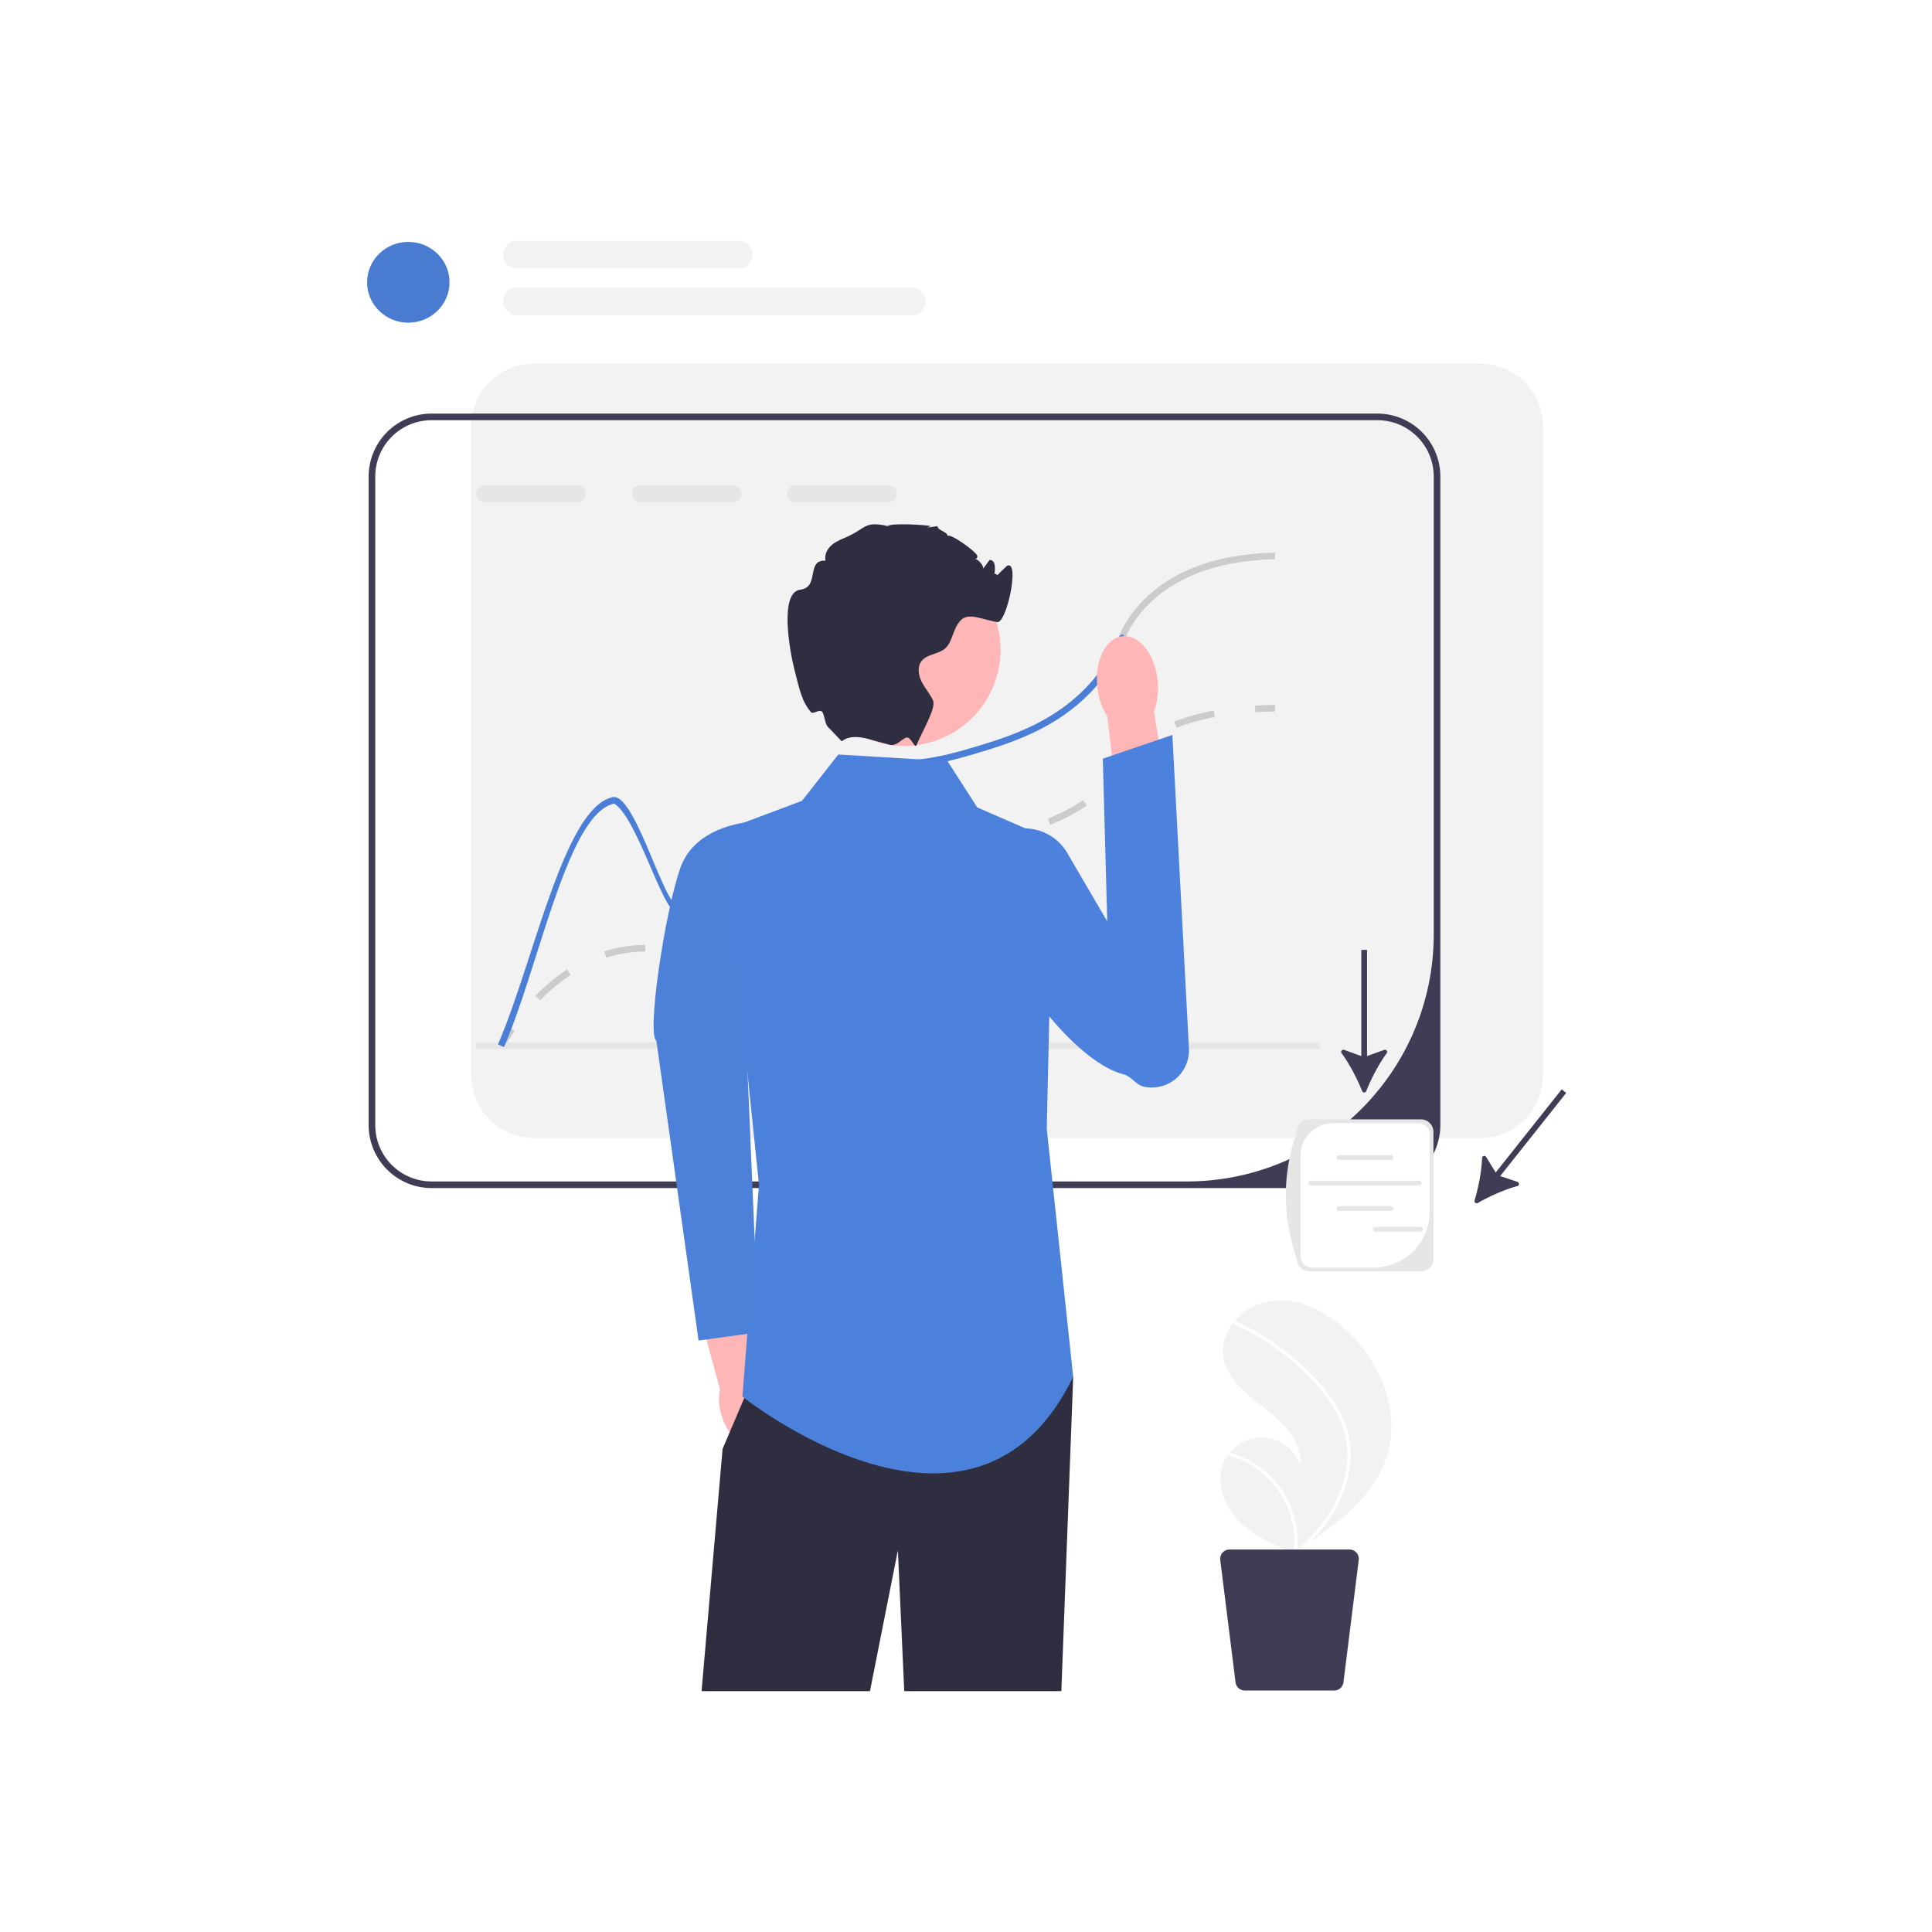 <svg xmlns="http://www.w3.org/2000/svg" xmlns:xlink="http://www.w3.org/1999/xlink" width="1500" height="1500" viewBox="0 0 1500 1500">
<rect x="0" y="0" width="1500" height="1500" fill="#333333" stroke="none"/>
<defs>
<clipPath id="clip-undraw_predictive_analytics_re_wxt8">
<rect width="1500" height="1500" id="id_101"></rect>
</clipPath>
</defs>
<g id="undraw_predictive_analytics_re_wxt8" clip-path="url(#clip-undraw_predictive_analytics_re_wxt8)">
<rect width="1500" height="1500" fill="#fff" id="id_102"></rect>
<g id="undraw_predictive_analytics_re_wxt8-2" data-name="undraw_predictive_analytics_re_wxt8">
<g id="undraw_predictive_analytics_re_wxt8-3" data-name="undraw_predictive_analytics_re_wxt8">
<rect id="Rectangle_2206" data-name="Rectangle 2206" width="1500" height="1500" fill="#fff" opacity="0"></rect>
<path id="Path_16397" data-name="Path 16397" d="M1149.12,282.32H414.74A48.908,48.908,0,0,0,365.895,331.2V834.749a48.908,48.908,0,0,0,48.845,48.875h734.38a48.9,48.9,0,0,0,48.84-48.875V331.2a48.9,48.9,0,0,0-48.84-48.875Z" fill="#f2f2f2"></path>
<path id="Path_16398" data-name="Path 16398" d="M1069.44,321.107H335.066a48.908,48.908,0,0,0-48.845,48.876V873.536a48.908,48.908,0,0,0,48.845,48.875H1069.44a48.911,48.911,0,0,0,48.85-48.875V369.983A48.912,48.912,0,0,0,1069.44,321.107Zm43.71,404.22c0,106.008-85.88,191.945-191.827,191.945H335.066a43.723,43.723,0,0,1-43.709-43.736V369.983a43.722,43.722,0,0,1,43.709-43.736H1069.44a43.723,43.723,0,0,1,43.71,43.736Z" fill="#3f3d56"></path>
<path id="Path_16399" data-name="Path 16399" d="M391.118,813.284l-4.347-2.737c2.826-4.494,5.741-8.849,8.663-12.945l4.181,2.986c-2.866,4.015-5.724,8.286-8.5,12.7Z" fill="#ccc"></path>
<path id="Path_16400" data-name="Path 16400" d="M419.438,776.657l-3.676-3.588a150.138,150.138,0,0,1,24.515-20.506l2.831,4.289a144.984,144.984,0,0,0-23.67,19.806Zm128.137-32.439a98.09,98.09,0,0,1-15.9-1.471l.831-5.071a91.816,91.816,0,0,0,15.073,1.4,69.478,69.478,0,0,0,15.207-1.7l1.109,5.019a74.639,74.639,0,0,1-16.316,1.822Zm-76.854-.68-1.544-4.9a108.079,108.079,0,0,1,16.987-3.881,99.868,99.868,0,0,1,14.443-1.063h.316v5.14h-.316a94.685,94.685,0,0,0-13.707,1.01,102.961,102.961,0,0,0-16.179,3.7Zm122.426-14.852-3.283-3.953c7.087-5.891,12.167-13.014,17.546-20.556l2.146-3,4.168,3-2.133,2.981c-5.577,7.821-10.847,15.209-18.444,21.524Zm41.19-47.123-3.16-4.053a94.293,94.293,0,0,1,23.912-13.39q2.342-.922,4.485-1.651l1.658,4.863c-1.362.466-2.779.986-4.264,1.571a89.21,89.21,0,0,0-22.631,12.66Zm62.007-17.851c-1.728,0-3.367-.016-4.942-.034l.06-5.139c1.61.019,3.29.023,5.069.034a216.971,216.971,0,0,0,26.008-1.51l.592,5.105a225.258,225.258,0,0,1-26.787,1.544Zm58.03-6.73-1.018-5.037c9.226-1.867,19.958-4.089,30.582-6.832l1.284,4.977C774.477,652.864,763.665,655.1,754.374,656.982Zm61.1-16.635-1.921-4.767A144.51,144.51,0,0,0,840.9,621.255l2.879,4.256a149.577,149.577,0,0,1-28.3,14.836Zm51.9-36.723-4.168-3c1.434-1.99,2.672-3.931,3.87-5.808,3.536-5.541,7.194-11.272,15.9-18.306l.609-.488,3.183,4.033-.566.453c-8.058,6.51-11.332,11.641-14.8,17.074-1.236,1.936-2.515,3.939-4.031,6.046Zm46.077-38.546-1.873-4.785A170.848,170.848,0,0,1,942.3,551.7l.948,5.052a165.858,165.858,0,0,0-29.8,8.323Z" fill="#ccc"></path>
<path id="Path_16401" data-name="Path 16401" d="M974.647,552.981l-.321-5.129c4.991-.313,10.209-.518,15.509-.614l.093,5.14c-5.225.092-10.367.3-15.281.6Z" fill="#ccc"></path>
<path id="Path_16402" data-name="Path 16402" d="M448.391,376.8H376.33a6.591,6.591,0,0,0,0,13.182h72.061a6.591,6.591,0,0,0,0-13.182Z" fill="#e6e6e6"></path>
<path id="Path_16403" data-name="Path 16403" d="M569.093,376.8H497.031a6.591,6.591,0,0,0,0,13.182h72.062a6.591,6.591,0,0,0,0-13.182Z" fill="#e6e6e6"></path>
<path id="Path_16404" data-name="Path 16404" d="M689.794,376.8H617.733a6.591,6.591,0,0,0,0,13.182h72.061a6.591,6.591,0,0,0,0-13.182Z" fill="#e6e6e6"></path>
<path id="Path_16405" data-name="Path 16405" d="M1024.55,809.344H369.685v5.139H1024.55Z" fill="#e6e6e6"></path>
<path id="Path_16406" data-name="Path 16406" d="M989.959,434.173C943.348,435.38,908.576,449.1,886.542,474.9c-8.141,9.559-11.454,17.088-14.947,25.054-3.467,7.863-7.011,15.958-15.254,26.519v-8.737A114.458,114.458,0,0,0,866.9,497.875c3.647-8.326,7.113-16.189,15.742-26.288,23.011-26.982,59.067-41.3,107.167-42.554l.154,5.14Z" fill="#ccc"></path>
<path id="Path_16407" data-name="Path 16407" d="M871.595,499.956c-3.467,7.863-7.011,15.957-15.255,26.519q-1.464,1.889-3.158,3.931c-29.739,35.385-69.468,47-101.415,56.353-2,.591-3.955,1.131-5.855,1.645-28.4,7.709-43.966,7.426-55.549,7.246-11.633-.205-19.312-.334-33.051,7.529-25.193,14.365-35.517,35.385-45.507,55.711-10.3,20.917-20.006,40.678-44.762,49.954-17.181,6.425-29.251,3.238-42.014-.1-10.966-2.9-30.73-74.376-48.229-84.8-36.134,7.581-58.091,125.734-85.493,189l-4.725-2.056c28.121-64.859,51.285-184.014,89.139-191.98,16.872-3.546,39.087,81.818,50.617,84.85,11.968,3.161,23.242,6.116,38.907.257,22.856-8.531,31.691-26.544,41.937-47.384,9.862-20.044,21.033-42.76,47.562-57.921,14.972-8.557,23.678-8.4,35.7-8.2,11.453.205,26.913.462,55.471-7.426,1.438-.412,2.9-.823,4.417-1.26,31.279-9.148,70.186-20.531,98.9-54.708a110.8,110.8,0,0,0,7.113-9.379A114.364,114.364,0,0,0,866.9,497.874c3.647-8.326,8.192-5.884,4.7,2.082Z" fill="#4b7ed6"></path>
<path id="Path_16408" data-name="Path 16408" d="M597.733,1087.85a41.957,41.957,0,0,0-9.659-17.44l-15.058-68.69-32.824,8.05L559,1078.58a41.7,41.7,0,0,0,1.043,19.86c4.644,16.18,16.846,26.92,27.253,24s15.079-18.41,10.435-34.59Z" fill="#ffb6b6"></path>
<path id="Path_16409" data-name="Path 16409" d="M593.193,637.276s-51.836-1.062-65.016,36.709c-12,34.38-26.219,128.832-18.531,134.29l32.725,232.515,46.664-6.41L577.059,755.39l16.134-118.114Z" fill="#4c80d9"></path>
<path id="Path_16410" data-name="Path 16410" d="M833.228,1068.88,824.034,1313H702.049l-4.931-109.39L675.443,1313H544.7l16.308-188.05,16.846-39.55,11.4-26.8Z" fill="#2f2e41"></path>
<path id="Path_16411" data-name="Path 16411" d="M735.639,590.923l-84.747-5.14-28.25,35.976-61.634,23.127,28.249,274.955L576.416,1084.3s179.768,143.9,256.811-15.42L812.682,876.156l5.137-223.561-59.067-25.7Z" fill="#4c81db"></path>
<path id="Path_16412" data-name="Path 16412" d="M898.792,528.379a51.263,51.263,0,0,1-2.937,24L909.972,636.7l-40.293,5.548L859.7,556.12a51.213,51.213,0,0,1-7.778-22.9c-2.1-20.352,6.689-37.935,19.633-39.273s25.139,14.077,27.24,34.429Z" fill="#ffb6b6"></path>
<path id="Path_16413" data-name="Path 16413" d="M828.61,662.249c-13.89-23.756-48.346-26-63.778-3.212-4.219,6.228-3.044,13.229-4.051,21.64-4.276,35.71,64.111,141.23,111.431,153.379,6.209,1.594,9.747,8.3,16.014,9.644h0a28.838,28.838,0,0,0,34.851-29.728L910.223,570.6l-54,18.429,3.456,126.353L828.61,662.249Z" fill="#4c81de"></path>
<path id="Path_16414" data-name="Path 16414" d="M702.06,579.133a74.695,74.695,0,1,0-74.649-74.694A74.671,74.671,0,0,0,702.06,579.133Z" fill="#ffb6b6"></path>
<path id="Path_16415" data-name="Path 16415" d="M771.593,449.591c-.642.154,9.826-10.056,10.272-10.279,10.272-5.139-.283,45.1-7.7,43.684-18.26-3.469-26.144-10.355-33.232,6.836-1.977,4.779-3.21,10.176-7.062,13.593-5.29,4.651-14.073,4.266-18.388,9.816-3.467,4.472-2.465,11.05.1,16.086,2.568,5.063,6.472,9.354,8.809,14.519,2.619,5.808-8.552,24.284-12.815,34.665v.026l-.025.061c-1.133,2.723-3.825-5.122-6.667-5.905-3.4-.937-8.411,7.1-13.827,5.638-.026,0-.052-.026-.077-.026-5.162-1.439-10.915-2.98-16.616-4.522h-.026c-16.05-4.369-20.108,1.9-20.878,1.722l-9.965-10.433c-3.419-2.492-3.033-10.534-5.444-12.7-1.972-1.766-6.888,2.316-8.337.618-7.1-8.326-8.739-16.655-12.927-33.1-3.826-15.033-11.762-60.028,4.546-62.058,15.383-1.927,4.134-23.358,19.62-22.561-.925-3.906.8-8.1,3.595-10.973,2.774-2.9,6.472-4.7,10.2-6.244,18.362-7.5,15.306-13.953,34.669-9.585,1.926-2.7,29.893-.9,33.386,0,.256.051-8.655,2.184,5.136,0-.514,3.161,8.218,4.548,7.7,7.709,1.926-2.6,22.625,12.309,23.113,15.418.642,3.88-5.213,1.9-1.31,2.492,2.312.36,6.266,5.063,5.881,7.4,1.669-2.261,3.339-4.5,5.034-6.758.308.026.59.077.9.128,7.807,1.491-1.144,27.028-.822,19.067.59-14.621,10.94-6.064,3.159-4.342Z" fill="#2f2e41"></path>
<path id="Path_16416" data-name="Path 16416" d="M1057.58,847.147a1.683,1.683,0,0,0,3.13,0c4.01-9.892,9.72-20.969,15.93-29.435a1.7,1.7,0,0,0-1.96-2.595l-13.31,4.819V737.484h-4.45v82.452l-13.32-4.819a1.7,1.7,0,0,0-1.96,2.594c6.21,8.466,11.92,19.544,15.94,29.436Z" fill="#3f3d56"></path>
<path id="Path_16417" data-name="Path 16417" d="M1144.87,932.043a1.685,1.685,0,0,0,2.45,1.95c9.29-5.251,20.65-10.373,30.77-13.138a1.7,1.7,0,0,0,.08-3.249l-13.42-4.51L1216,848.529l-3.49-2.773-51.25,64.567-7.43-12.06a1.693,1.693,0,0,0-3.14.814c-.4,10.494-2.82,22.722-5.82,32.966Z" fill="#3f3d56"></path>
<path id="Path_16418" data-name="Path 16418" d="M1103.18,987.066h-86.6a9.762,9.762,0,0,1-9.75-9.757c-11.451-33.487-11.225-66.3,0-98.478a9.762,9.762,0,0,1,9.75-9.757h86.6a9.762,9.762,0,0,1,9.75,9.757v98.478A9.762,9.762,0,0,1,1103.18,987.066Z" fill="#e6e6e6"></path>
<path id="Path_16419" data-name="Path 16419" d="M1035.13,871.98a25.414,25.414,0,0,0-25.4,25.416v77.823a8.938,8.938,0,0,0,8.94,8.939h47.89a43.487,43.487,0,0,0,43.47-43.494V880.92a8.939,8.939,0,0,0-8.94-8.94Z" fill="#fff"></path>
<path id="Path_16420" data-name="Path 16420" d="M1080.05,900.6H1039.5a1.854,1.854,0,0,1,0-3.709h40.55a1.854,1.854,0,0,1,0,3.709Z" fill="#e6e6e6"></path>
<path id="Path_16421" data-name="Path 16421" d="M1080.05,940.155H1039.5a1.855,1.855,0,0,1,0-3.71h40.55a1.855,1.855,0,0,1,0,3.71Z" fill="#e6e6e6"></path>
<path id="Path_16422" data-name="Path 16422" d="M1101.81,920.389h-84.06a1.855,1.855,0,1,1,0-3.709h84.06a1.854,1.854,0,0,1,0,3.709Z" fill="#e6e6e6"></path>
<path id="Path_16423" data-name="Path 16423" d="M1102.8,956.235h-35.08a1.855,1.855,0,0,1,0-3.71h35.08a1.855,1.855,0,0,1,0,3.71Z" fill="#e6e6e6"></path>
<path id="Path_16424" data-name="Path 16424" d="M317.007,250.528c17.677,0,32.007-14.037,32.007-31.352s-14.33-31.352-32.007-31.352S285,201.861,285,219.176,299.33,250.528,317.007,250.528Z" fill="#497bd1"></path>
<path id="Path_16425" data-name="Path 16425" d="M573.594,208.451H401.313a10.726,10.726,0,0,1,0-21.451H573.594a10.726,10.726,0,0,1,0,21.451Z" fill="#f2f2f2"></path>
<path id="Path_16426" data-name="Path 16426" d="M708.043,244.754H401.313a10.726,10.726,0,0,1,0-21.451h306.73a10.726,10.726,0,0,1,0,21.451Z" fill="#f2f2f2"></path>
</g>
<path id="Path_16605" data-name="Path 16605" d="M325.272,642.525c-8.506,29.51-33.343,50.167-59.252,67.714q-5.426,3.676-10.856,7.183c-.025.011-.05.034-.075.045-.174.112-.349.224-.511.337-.747.482-1.494.963-2.235,1.439l.407.183s.4.213-.038.034c-.13-.055-.266-.1-.4-.158-15.051-6.07-30.37-12.588-41.9-23.96-11.965-11.809-18.958-30.331-12.479-45.844a29.62,29.62,0,0,1,3.207-5.757c.526-.752,1.092-1.472,1.681-2.178a31.748,31.748,0,0,1,54.528,9.647c1.9-17.722-12.71-32.568-26.773-43.521s-30.056-22.87-32.776-40.495c-1.519-9.806,1.891-19.308,8.1-26.937.192-.232.384-.463.582-.689a46.333,46.333,0,0,1,29.78-15.977c21.574-2.242,42.529,9.177,58.2,24.177C319.692,571.9,334.942,608.972,325.272,642.525Z" transform="translate(752.082 486.222)" fill="#f2f2f2"></path>
<path id="Path_16606" data-name="Path 16606" d="M282.416,597.358a78.762,78.762,0,0,1,9.436,20.812,68.4,68.4,0,0,1,2.364,20.2,87.629,87.629,0,0,1-11.477,39.878,126.114,126.114,0,0,1-19.025,25.423q-5.426,3.676-10.856,7.183c-.025.011-.05.034-.075.045-.174.112-.349.224-.511.337-.747.482-1.494.963-2.235,1.439,0,0,.807.4.369.217-.13-.054-.266-.1-.4-.158a69.1,69.1,0,0,0-51.175-75.561c.526-.752,1.092-1.472,1.681-2.178a72.892,72.892,0,0,1,12.033,4.553,71.429,71.429,0,0,1,32.3,31.138A73.03,73.03,0,0,1,252.8,710.76c.618-.56,1.238-1.133,1.838-1.7,11.437-10.663,21.6-22.9,28.471-37.028a81.52,81.52,0,0,0,8.536-38.57c-.561-14.57-6.366-28.065-14.771-39.813a170.635,170.635,0,0,0-32.345-33.335A193.893,193.893,0,0,0,204.3,535.478a1.394,1.394,0,0,1-.7-1.789,1.186,1.186,0,0,1,.582-.689,1.031,1.031,0,0,1,.9.038c1.774.817,3.537,1.645,5.285,2.509a196.1,196.1,0,0,1,40.514,26.725C262.8,572.439,274.027,584.055,282.416,597.358Z" transform="translate(754.388 492.79)" fill="#fff"></path>
<path id="Path_16607" data-name="Path 16607" d="M202.554,638.25h93.216a7.211,7.211,0,0,1,7.155,8.106l-11.877,95.019a7.223,7.223,0,0,1-7.155,6.317H214.431a7.223,7.223,0,0,1-7.155-6.317L195.4,646.356a7.211,7.211,0,0,1,7.156-8.106Z" transform="translate(752 564.809)" fill="#3f3d56"></path>
</g>
</g>
</svg>